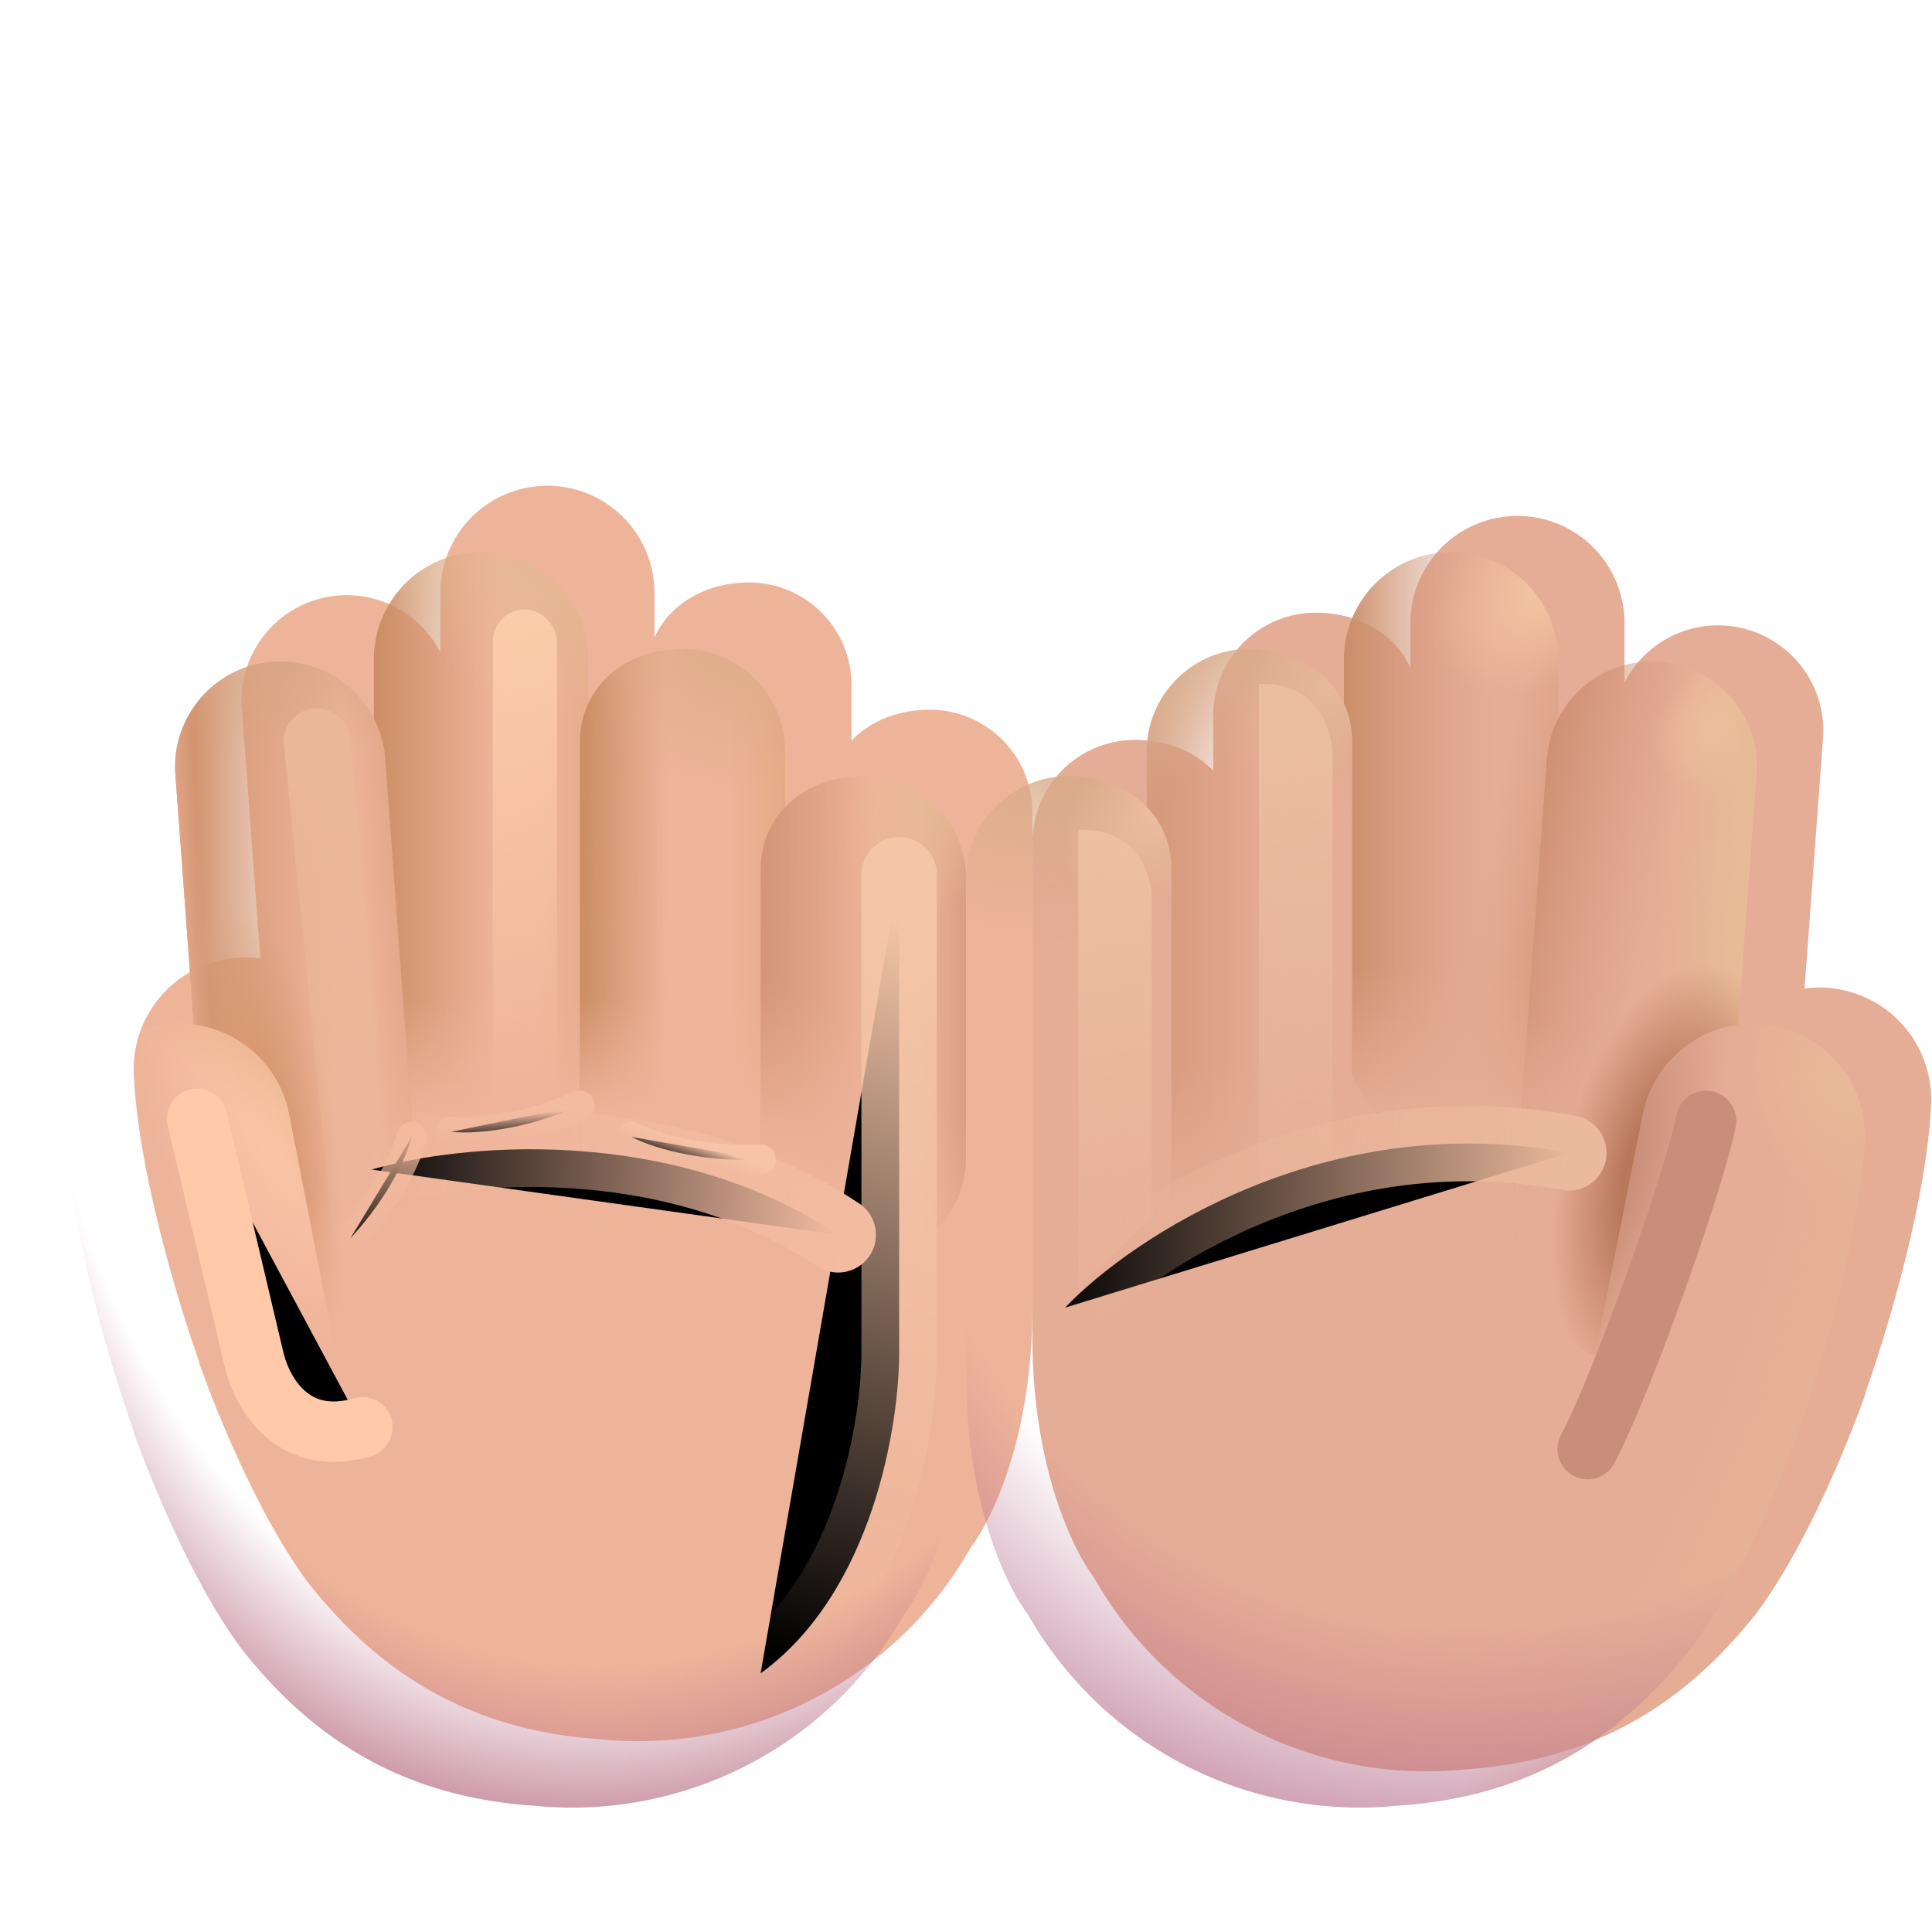 <svg width="100%" height="100%" viewBox="0 0 32 32" xmlns="http://www.w3.org/2000/svg"><g filter="url(#a)"><path fill="#EEB49A" d="M6.193 10.919a1.773 1.773 0 1 1 3.547 0v.739c.259-.566.862-.91 1.565-.91.94 0 1.7.762 1.7 1.702v.915c.313-.324.776-.51 1.294-.51.94 0 1.701.762 1.701 1.701v8.196c0 2.118-.656 3.498-1.021 3.98a6.32 6.32 0 0 1-6.14 3.175c-2.468-.161-3.883-1.396-4.823-2.577-.86-1.14-1.594-3.011-1.82-3.664l.002-.011c-.276-.782-1.01-3.072-1.084-4.79v-.055a1.853 1.853 0 0 1 2.097-1.837l-.306-4.145a1.743 1.743 0 0 1 3.288-.925z"/></g><path fill="url(#b)" d="M6.193 10.919a1.773 1.773 0 1 1 3.547 0v.739c.259-.566.862-.91 1.565-.91.94 0 1.7.762 1.7 1.702v.915c.313-.324.776-.51 1.294-.51.94 0 1.701.762 1.701 1.701v8.196c0 2.118-.656 3.498-1.021 3.98a6.32 6.32 0 0 1-6.14 3.175c-2.468-.161-3.883-1.396-4.823-2.577-.86-1.14-1.594-3.011-1.82-3.664l.002-.011c-.276-.782-1.01-3.072-1.084-4.79v-.055a1.853 1.853 0 0 1 2.097-1.837l-.306-4.145a1.743 1.743 0 0 1 3.288-.925z"/><path fill="url(#c)" d="M4.515 10.961c-.96.071-1.68.907-1.61 1.867l.306 4.145c.8.105 1.439.72 1.58 1.508h.002l.785 3.974c.406-.171 1.672-.875 1.263-3.647l-.46-6.237a1.743 1.743 0 0 0-1.866-1.61"/><path fill="url(#d)" d="M4.515 10.961c-.96.071-1.68.907-1.61 1.867l.306 4.145c.8.105 1.439.72 1.58 1.508h.002l.785 3.974c.406-.171 1.672-.875 1.263-3.647l-.46-6.237a1.743 1.743 0 0 0-1.866-1.61"/><path fill="url(#e)" d="M4.515 10.961c-.96.071-1.68.907-1.61 1.867l.306 4.145c.8.105 1.439.72 1.58 1.508h.002l.785 3.974c.406-.171 1.672-.875 1.263-3.647l-.46-6.237a1.743 1.743 0 0 0-1.866-1.61"/><path fill="url(#f)" d="M4.515 10.961c-.96.071-1.68.907-1.61 1.867l.306 4.145c.8.105 1.439.72 1.58 1.508h.002l.785 3.974c.406-.171 1.672-.875 1.263-3.647l-.46-6.237a1.743 1.743 0 0 0-1.866-1.61"/><path fill="url(#g)" d="M4.515 10.961c-.96.071-1.68.907-1.61 1.867l.306 4.145c.8.105 1.439.72 1.58 1.508h.002l.785 3.974c.406-.171 1.672-.875 1.263-3.647l-.46-6.237a1.743 1.743 0 0 0-1.866-1.61"/><path fill="url(#h)" d="M4.515 10.961c-.96.071-1.68.907-1.61 1.867l.306 4.145c.8.105 1.439.72 1.58 1.508h.002l.785 3.974c.406-.171 1.672-.875 1.263-3.647l-.46-6.237a1.743 1.743 0 0 0-1.866-1.61"/><path fill="url(#i)" d="M6.193 10.919a1.773 1.773 0 1 1 3.547 0v.739q-.134.286-.136.643v5.492a1.774 1.774 0 0 1-2.789.668l-.434-5.89a1.7 1.7 0 0 0-.188-.668z"/><path fill="url(#j)" d="M6.193 10.919a1.773 1.773 0 1 1 3.547 0v.739q-.134.286-.136.643v5.492a1.774 1.774 0 0 1-2.789.668l-.434-5.89a1.7 1.7 0 0 0-.188-.668z"/><path fill="url(#k)" d="M6.193 10.919a1.773 1.773 0 1 1 3.547 0v.739q-.134.286-.136.643v5.492a1.774 1.774 0 0 1-2.789.668l-.434-5.89a1.7 1.7 0 0 0-.188-.668z"/><path fill="url(#l)" d="M6.193 10.919a1.773 1.773 0 1 1 3.547 0v.739q-.134.286-.136.643v5.492a1.774 1.774 0 0 1-2.789.668l-.434-5.89a1.7 1.7 0 0 0-.188-.668z"/><path fill="url(#m)" d="M11.305 10.749c-.94 0-1.7.612-1.7 1.551v6.456a1.7 1.7 0 0 0 2.993 1.105v-5.454c0-.422.154-.778.408-1.042v-.915a1.7 1.7 0 0 0-1.701-1.701"/><path fill="url(#n)" d="M11.305 10.749c-.94 0-1.7.612-1.7 1.551v6.456a1.7 1.7 0 0 0 2.993 1.105v-5.454c0-.422.154-.778.408-1.042v-.915a1.7 1.7 0 0 0-1.701-1.701"/><path fill="url(#o)" d="M11.305 10.749c-.94 0-1.7.612-1.7 1.551v6.456a1.7 1.7 0 0 0 2.993 1.105v-5.454c0-.422.154-.778.408-1.042v-.915a1.7 1.7 0 0 0-1.701-1.701"/><path fill="url(#p)" d="M11.305 10.749c-.94 0-1.7.612-1.7 1.551v6.456a1.7 1.7 0 0 0 2.993 1.105v-5.454c0-.422.154-.778.408-1.042v-.915a1.7 1.7 0 0 0-1.701-1.701"/><path fill="url(#q)" d="M12.598 14.407c0-.94.762-1.552 1.701-1.552S16 13.617 16 14.556v4.613a1.7 1.7 0 1 1-3.402 0z"/><path fill="url(#r)" d="M12.598 14.407c0-.94.762-1.552 1.701-1.552S16 13.617 16 14.556v4.613a1.7 1.7 0 1 1-3.402 0z"/><path fill="url(#s)" d="M12.598 14.407c0-.94.762-1.552 1.701-1.552S16 13.617 16 14.556v4.613a1.7 1.7 0 1 1-3.402 0z"/><path fill="url(#t)" d="M12.598 14.407c0-.94.762-1.552 1.701-1.552S16 13.617 16 14.556v4.613a1.7 1.7 0 1 1-3.402 0z"/><path fill="url(#u)" d="M1.114 18.866v-.056a1.853 1.853 0 0 1 3.677-.33h.002l.772 4.012-3.346 1.221c-.258-.719-1.03-3.085-1.105-4.847"/><path fill="url(#v)" d="M1.114 18.866v-.056a1.853 1.853 0 0 1 3.677-.33h.002l.772 4.012-3.346 1.221c-.258-.719-1.03-3.085-1.105-4.847"/><g filter="url(#w)"><path fill="url(#x)" d="m5.541 20.752-.837-8.4a.548.548 0 1 1 1.09-.108l.74 7.607z"/></g><g filter="url(#y)"><rect width="1.063" height="8.793" x="8.163" y="10.093" fill="url(#z)" rx=".531"/></g><g filter="url(#A)"><path stroke="url(#B)" stroke-linecap="round" stroke-width="1.25" d="M14.893 14.489v7.862c.011 1.226-.432 4.015-2.295 5.365"/></g><g filter="url(#C)"><path stroke="url(#D)" stroke-linecap="round" stroke-width="1.25" d="M6.156 19.372c1.406-.416 4.92-.783 7.727 1.08"/></g><g filter="url(#E)"><path stroke="#FFC9AA" stroke-linecap="round" d="m3.266 18.531.944 3.996c.145.593.668 1.441 1.793 1.113"/></g><g filter="url(#F)"><path stroke="url(#G)" stroke-linecap="round" stroke-width=".5" d="M6.817 18.835c-.065.266-.358.973-1.012 1.673"/></g><g filter="url(#H)"><path stroke="url(#I)" stroke-linecap="round" stroke-width=".5" d="M10.458 18.83c.27.146 1.078.425 2.14.375"/></g><g filter="url(#J)"><path stroke="url(#K)" stroke-linecap="round" stroke-width=".5" d="M7.473 18.746c.305.037 1.159 0 2.129-.436"/></g><g filter="url(#L)"><path fill="#E5AC96" d="M25.807 10.919a1.773 1.773 0 1 0-3.547 0v.739c-.259-.566-.862-.91-1.565-.91a1.7 1.7 0 0 0-1.7 1.702v.915c-.313-.324-.776-.51-1.294-.51A1.7 1.7 0 0 0 16 14.556v8.196c0 2.118.656 3.498 1.021 3.98a6.32 6.32 0 0 0 6.14 3.175c2.468-.161 3.883-1.396 4.823-2.577.86-1.14 1.594-3.011 1.82-3.664l-.002-.011c.276-.782 1.01-3.072 1.084-4.79v-.055a1.853 1.853 0 0 0-2.097-1.837l.306-4.145a1.743 1.743 0 0 0-3.288-.925z"/></g><path fill="url(#M)" d="M25.807 10.919a1.773 1.773 0 1 0-3.547 0v.739c-.259-.566-.862-.91-1.565-.91a1.7 1.7 0 0 0-1.7 1.702v.915c-.313-.324-.776-.51-1.294-.51A1.7 1.7 0 0 0 16 14.556v8.196c0 2.118.656 3.498 1.021 3.98a6.32 6.32 0 0 0 6.14 3.175c2.468-.161 3.883-1.396 4.823-2.577.86-1.14 1.594-3.011 1.82-3.664l-.002-.011c.276-.782 1.01-3.072 1.084-4.79v-.055a1.853 1.853 0 0 0-2.097-1.837l.306-4.145a1.743 1.743 0 0 0-3.288-.925z"/><path fill="url(#N)" d="M25.807 10.919a1.773 1.773 0 1 0-3.547 0v.739c-.259-.566-.862-.91-1.565-.91a1.7 1.7 0 0 0-1.7 1.702v.915c-.313-.324-.776-.51-1.294-.51A1.7 1.7 0 0 0 16 14.556v8.196c0 2.118.656 3.498 1.021 3.98a6.32 6.32 0 0 0 6.14 3.175c2.468-.161 3.883-1.396 4.823-2.577.86-1.14 1.594-3.011 1.82-3.664l-.002-.011c.276-.782 1.01-3.072 1.084-4.79v-.055a1.853 1.853 0 0 0-2.097-1.837l.306-4.145a1.743 1.743 0 0 0-3.288-.925z"/><path fill="url(#O)" d="M25.807 10.919a1.773 1.773 0 1 0-3.547 0v.739c-.259-.566-.862-.91-1.565-.91a1.7 1.7 0 0 0-1.7 1.702v.915c-.313-.324-.776-.51-1.294-.51A1.7 1.7 0 0 0 16 14.556v8.196c0 2.118.656 3.498 1.021 3.98a6.32 6.32 0 0 0 6.14 3.175c2.468-.161 3.883-1.396 4.823-2.577.86-1.14 1.594-3.011 1.82-3.664l-.002-.011c.276-.782 1.01-3.072 1.084-4.79v-.055a1.853 1.853 0 0 0-2.097-1.837l.306-4.145a1.743 1.743 0 0 0-3.288-.925z"/><path fill="url(#P)" d="M27.485 10.961c.96.071 1.68.907 1.61 1.867l-.306 4.145c-.8.105-1.439.72-1.58 1.508h-.002l-.785 3.974c-.406-.171-1.672-.875-1.263-3.647l.46-6.237c.071-.96.907-1.68 1.866-1.61"/><path fill="url(#Q)" d="M27.485 10.961c.96.071 1.68.907 1.61 1.867l-.306 4.145c-.8.105-1.439.72-1.58 1.508h-.002l-.785 3.974c-.406-.171-1.672-.875-1.263-3.647l.46-6.237c.071-.96.907-1.68 1.866-1.61"/><path fill="url(#R)" d="M27.485 10.961c.96.071 1.68.907 1.61 1.867l-.306 4.145c-.8.105-1.439.72-1.58 1.508h-.002l-.785 3.974c-.406-.171-1.672-.875-1.263-3.647l.46-6.237c.071-.96.907-1.68 1.866-1.61"/><path fill="url(#S)" d="M27.485 10.961c.96.071 1.68.907 1.61 1.867l-.306 4.145c-.8.105-1.439.72-1.58 1.508h-.002l-.785 3.974c-.406-.171-1.672-.875-1.263-3.647l.46-6.237c.071-.96.907-1.68 1.866-1.61"/><path fill="url(#T)" d="M27.485 10.961c.96.071 1.68.907 1.61 1.867l-.306 4.145c-.8.105-1.439.72-1.58 1.508h-.002l-.785 3.974c-.406-.171-1.672-.875-1.263-3.647l.46-6.237c.071-.96.907-1.68 1.866-1.61"/><path fill="url(#U)" d="M25.807 10.919a1.773 1.773 0 1 0-3.547 0v.739q.134.286.136.643v5.492a1.774 1.774 0 0 0 2.789.668l.434-5.89c.018-.24.084-.466.188-.668z"/><path fill="url(#V)" d="M25.807 10.919a1.773 1.773 0 1 0-3.547 0v.739q.134.286.136.643v5.492a1.774 1.774 0 0 0 2.789.668l.434-5.89c.018-.24.084-.466.188-.668z"/><path fill="url(#W)" d="M25.807 10.919a1.773 1.773 0 1 0-3.547 0v.739q.134.286.136.643v5.492a1.774 1.774 0 0 0 2.789.668l.434-5.89c.018-.24.084-.466.188-.668z"/><path fill="url(#X)" d="M25.807 10.919a1.773 1.773 0 1 0-3.547 0v.739q.134.286.136.643v5.492a1.774 1.774 0 0 0 2.789.668l.434-5.89c.018-.24.084-.466.188-.668z"/><path fill="url(#Y)" d="M20.695 10.749c.94 0 1.7.612 1.7 1.551v6.456a1.7 1.7 0 0 1-2.993 1.105v-5.454c0-.422-.154-.778-.408-1.042v-.915c0-.94.762-1.701 1.701-1.701"/><path fill="url(#Z)" d="M20.695 10.749c.94 0 1.7.612 1.7 1.551v6.456a1.7 1.7 0 0 1-2.993 1.105v-5.454c0-.422-.154-.778-.408-1.042v-.915c0-.94.762-1.701 1.701-1.701"/><path fill="url(#aa)" d="M20.695 10.749c.94 0 1.7.612 1.7 1.551v6.456a1.7 1.7 0 0 1-2.993 1.105v-5.454c0-.422-.154-.778-.408-1.042v-.915c0-.94.762-1.701 1.701-1.701"/><path fill="url(#ab)" d="M20.695 10.749c.94 0 1.7.612 1.7 1.551v6.456a1.7 1.7 0 0 1-2.993 1.105v-5.454c0-.422-.154-.778-.408-1.042v-.915c0-.94.762-1.701 1.701-1.701"/><path fill="url(#ac)" d="M19.402 14.407c0-.94-.762-1.552-1.701-1.552A1.7 1.7 0 0 0 16 14.556v4.613a1.7 1.7 0 1 0 3.402 0z"/><path fill="url(#ad)" d="M19.402 14.407c0-.94-.762-1.552-1.701-1.552A1.7 1.7 0 0 0 16 14.556v4.613a1.7 1.7 0 1 0 3.402 0z"/><path fill="url(#ae)" d="M30.886 18.866v-.056a1.853 1.853 0 0 0-3.677-.33h-.002l-.793 4.03 3.367 1.203c.258-.719 1.03-3.085 1.105-4.847"/><g filter="url(#af)"><path stroke="#C98E7A" stroke-linecap="round" d="M28.258 18.565c-.188.958-1.367 4.312-1.961 5.437"/></g><g filter="url(#ag)"><path fill="url(#ah)" d="M17.86 21.315v-7.569c.867-.037 1.218.596 1.218 1.176v5.247z"/></g><g filter="url(#ai)"><path fill="url(#aj)" d="M20.851 19.565V11.33c.867-.039 1.22.618 1.22 1.22v7.015z"/></g><g filter="url(#ak)"><path stroke="url(#al)" stroke-linecap="round" stroke-width="1.25" d="M17.64 21.659c1.115-1.167 4.344-3.313 8.344-2.563"/></g><defs><linearGradient id="c" x1="3.245" x2="5.55" y1="16.706" y2="16.706" gradientUnits="userSpaceOnUse"><stop stop-color="#D39571"/><stop offset="1" stop-color="#D39571" stop-opacity="0"/></linearGradient><linearGradient id="d" x1="3.174" x2="3.508" y1="16.891" y2="16.867" gradientUnits="userSpaceOnUse"><stop stop-color="#E1A586"/><stop offset="1" stop-color="#E1A586" stop-opacity="0"/></linearGradient><linearGradient id="e" x1="7.499" x2="6.058" y1="16.188" y2="16.299" gradientUnits="userSpaceOnUse"><stop stop-color="#D79875"/><stop offset="1" stop-color="#D79875" stop-opacity="0"/></linearGradient><linearGradient id="h" x1="7.106" x2="5.65" y1="19.599" y2="18.866" gradientUnits="userSpaceOnUse"><stop stop-color="#EEB49A"/><stop offset="1" stop-color="#EEB49A" stop-opacity="0"/></linearGradient><linearGradient id="i" x1="6.193" x2="8.219" y1="14.519" y2="14.519" gradientUnits="userSpaceOnUse"><stop stop-color="#CC8D65"/><stop offset="1" stop-color="#CC8D65" stop-opacity="0"/></linearGradient><linearGradient id="j" x1="10.254" x2="8.922" y1="14.479" y2="14.479" gradientUnits="userSpaceOnUse"><stop stop-color="#E3A782"/><stop offset="1" stop-color="#E3A782" stop-opacity="0"/></linearGradient><linearGradient id="k" x1="8.146" x2="8.146" y1="18.528" y2="16.512" gradientUnits="userSpaceOnUse"><stop stop-color="#EEB49A"/><stop offset="1" stop-color="#EEB49A" stop-opacity="0"/></linearGradient><linearGradient id="m" x1="9.604" x2="11.048" y1="16.065" y2="16.068" gradientUnits="userSpaceOnUse"><stop stop-color="#CC8C64"/><stop offset="1" stop-color="#CC8C64" stop-opacity="0"/></linearGradient><linearGradient id="n" x1="13.245" x2="12.069" y1="16.093" y2="16.093" gradientUnits="userSpaceOnUse"><stop stop-color="#E3A880"/><stop offset="1" stop-color="#E3A880" stop-opacity="0"/></linearGradient><linearGradient id="o" x1="10.947" x2="10.889" y1="20.114" y2="16.481" gradientUnits="userSpaceOnUse"><stop offset=".46" stop-color="#EEB49A"/><stop offset="1" stop-color="#EEB49A" stop-opacity="0"/></linearGradient><linearGradient id="q" x1="12.474" x2="14.51" y1="18.172" y2="18.176" gradientUnits="userSpaceOnUse"><stop stop-color="#D29275"/><stop offset="1" stop-color="#D29275" stop-opacity="0"/></linearGradient><linearGradient id="r" x1="16.608" x2="15.216" y1="18.172" y2="18.172" gradientUnits="userSpaceOnUse"><stop stop-color="#C98D72"/><stop offset="1" stop-color="#C98D72" stop-opacity="0"/></linearGradient><linearGradient id="x" x1="5.331" x2="6.978" y1="12.202" y2="21.89" gradientUnits="userSpaceOnUse"><stop stop-color="#EAB798"/><stop offset="1" stop-color="#EAB798" stop-opacity="0"/></linearGradient><linearGradient id="z" x1="8.695" x2="10.188" y1="9.904" y2="17.956" gradientUnits="userSpaceOnUse"><stop stop-color="#FDCDAA"/><stop offset="1" stop-color="#FDCDAA" stop-opacity="0"/></linearGradient><linearGradient id="B" x1="15.875" x2="12.598" y1="15.534" y2="27.346" gradientUnits="userSpaceOnUse"><stop stop-color="#F4C5A7"/><stop offset="1" stop-color="#F4C5A7" stop-opacity="0"/></linearGradient><linearGradient id="D" x1="13.883" x2="5.886" y1="20.148" y2="19.743" gradientUnits="userSpaceOnUse"><stop stop-color="#F2BCA2"/><stop offset="1" stop-color="#F2BCA2" stop-opacity="0"/></linearGradient><linearGradient id="G" x1="7.129" x2="6.894" y1="18.562" y2="20.983" gradientUnits="userSpaceOnUse"><stop stop-color="#F4BC9F"/><stop offset="1" stop-color="#F4BC9F" stop-opacity="0"/></linearGradient><linearGradient id="I" x1="12.725" x2="12.579" y1="19.331" y2="19.754" gradientUnits="userSpaceOnUse"><stop stop-color="#F8C4A9"/><stop offset="1" stop-color="#ECB89D" stop-opacity="0"/></linearGradient><linearGradient id="K" x1="9.766" x2="9.785" y1="18.381" y2="18.828" gradientUnits="userSpaceOnUse"><stop stop-color="#F2BCA1"/><stop offset="1" stop-color="#F2BCA1" stop-opacity="0"/></linearGradient><linearGradient id="P" x1="24.703" x2="27.089" y1="16.221" y2="16.706" gradientUnits="userSpaceOnUse"><stop stop-color="#CD8D6E"/><stop offset="1" stop-color="#D49A86" stop-opacity="0"/></linearGradient><linearGradient id="Q" x1="26.047" x2="26.672" y1="19.252" y2="17.221" gradientUnits="userSpaceOnUse"><stop stop-color="#E5AC96"/><stop offset="1" stop-color="#E5AC96" stop-opacity="0"/></linearGradient><linearGradient id="S" x1="28.672" x2="27.266" y1="17.08" y2="17.002" gradientUnits="userSpaceOnUse"><stop stop-color="#E8BB97"/><stop offset="1" stop-color="#E8BB97" stop-opacity="0"/></linearGradient><linearGradient id="U" x1="22.26" x2="24.742" y1="14.015" y2="14.015" gradientUnits="userSpaceOnUse"><stop stop-color="#CA8E69"/><stop offset="1" stop-color="#D79E87" stop-opacity="0"/></linearGradient><linearGradient id="V" x1="26.234" x2="24.655" y1="14.284" y2="14.015" gradientUnits="userSpaceOnUse"><stop stop-color="#D1956B"/><stop offset="1" stop-color="#DBA28C" stop-opacity="0"/><stop offset="1" stop-color="#D1956B" stop-opacity="0"/></linearGradient><linearGradient id="W" x1="23.293" x2="23.293" y1="18.397" y2="16.015" gradientUnits="userSpaceOnUse"><stop stop-color="#E5AC96"/><stop offset="1" stop-color="#E5AC96" stop-opacity="0"/></linearGradient><linearGradient id="Y" x1="18.46" x2="21.026" y1="15.603" y2="15.603" gradientUnits="userSpaceOnUse"><stop stop-color="#D09271"/><stop offset="1" stop-color="#D09271" stop-opacity="0"/></linearGradient><linearGradient id="Z" x1="19.984" x2="19.984" y1="19.971" y2="17.596" gradientUnits="userSpaceOnUse"><stop stop-color="#E5AC96"/><stop offset="1" stop-color="#E5AC96" stop-opacity="0"/></linearGradient><linearGradient id="ah" x1="17.859" x2="19.1" y1="13.745" y2="22.988" gradientUnits="userSpaceOnUse"><stop stop-color="#EEBFA2"/><stop offset="1" stop-color="#EEBFA2" stop-opacity="0"/></linearGradient><linearGradient id="aj" x1="21.3" x2="22.088" y1="12.075" y2="20.948" gradientUnits="userSpaceOnUse"><stop stop-color="#EBBDA1"/><stop offset="1" stop-color="#EBBDA1" stop-opacity="0"/></linearGradient><linearGradient id="al" x1="25.984" x2="17.334" y1="21.076" y2="20.829" gradientUnits="userSpaceOnUse"><stop stop-color="#EBB99D"/><stop offset="1" stop-color="#EBB99D" stop-opacity="0"/></linearGradient><radialGradient id="b" cx="0" cy="0" r="1" gradientTransform="matrix(-2.405 17.944 -12.747 -1.709 10.962 12.941)" gradientUnits="userSpaceOnUse"><stop offset=".813" stop-color="#BB748A" stop-opacity="0"/><stop offset="1" stop-color="#BB748A"/></radialGradient><radialGradient id="f" cx="0" cy="0" r="1" gradientTransform="matrix(1.156 -.125 .496 4.586 4.5 19.594)" gradientUnits="userSpaceOnUse"><stop stop-color="#D39066"/><stop offset="1" stop-color="#D39066" stop-opacity="0"/></radialGradient><radialGradient id="g" cx="0" cy="0" r="1" gradientTransform="matrix(-.286 2.594 -2.484 -.274 4.91 10.156)" gradientUnits="userSpaceOnUse"><stop stop-color="#D5A784"/><stop offset="1" stop-color="#D5A784" stop-opacity="0"/></radialGradient><radialGradient id="l" cx="0" cy="0" r="1" gradientTransform="rotate(122.261 2.176 7.163)scale(2.676 4.184)" gradientUnits="userSpaceOnUse"><stop stop-color="#E5B893"/><stop offset="1" stop-color="#E5B893" stop-opacity="0"/></radialGradient><radialGradient id="p" cx="0" cy="0" r="1" gradientTransform="rotate(108.681 2.332 9.593)scale(2.69 2.5)" gradientUnits="userSpaceOnUse"><stop stop-color="#DCAC86"/><stop offset="1" stop-color="#DCAC86" stop-opacity="0"/></radialGradient><radialGradient id="s" cx="0" cy="0" r="1" gradientTransform="rotate(-49.148 29.119 -3.34)scale(4.048 6.335)" gradientUnits="userSpaceOnUse"><stop offset=".34" stop-color="#EFB59B"/><stop offset="1" stop-color="#EFB59B" stop-opacity="0"/></radialGradient><radialGradient id="t" cx="0" cy="0" r="1" gradientTransform="matrix(-1.585 2.256 -1.306 -.918 15.884 12.855)" gradientUnits="userSpaceOnUse"><stop stop-color="#E7BA95"/><stop offset="1" stop-color="#E7BA95" stop-opacity="0"/></radialGradient><radialGradient id="u" cx="0" cy="0" r="1" gradientTransform="rotate(161.655 .935 9.547)scale(2.332 4.218)" gradientUnits="userSpaceOnUse"><stop offset=".007" stop-color="#FFCAAB"/><stop offset="1" stop-color="#FFCAAB" stop-opacity="0"/></radialGradient><radialGradient id="v" cx="0" cy="0" r="1" gradientTransform="rotate(-45.9 24.44 8.253)scale(4.155 6.743)" gradientUnits="userSpaceOnUse"><stop offset=".696" stop-color="#EAB48C" stop-opacity="0"/><stop offset="1" stop-color="#EAB48C"/></radialGradient><radialGradient id="M" cx="0" cy="0" r="1" gradientTransform="rotate(143.135 12.436 14.17)scale(2.495 3.089)" gradientUnits="userSpaceOnUse"><stop stop-color="#ECBF98"/><stop offset=".767" stop-color="#ECBF98" stop-opacity="0"/></radialGradient><radialGradient id="N" cx="0" cy="0" r="1" gradientTransform="matrix(11.594 4.062 -5.915 16.879 18.797 19.252)" gradientUnits="userSpaceOnUse"><stop offset=".823" stop-color="#E6B397" stop-opacity="0"/><stop offset="1" stop-color="#E6B397"/></radialGradient><radialGradient id="O" cx="0" cy="0" r="1" gradientTransform="rotate(109.306 6.974 16.68)scale(16.548 14.789)" gradientUnits="userSpaceOnUse"><stop offset=".696" stop-color="#B7708C" stop-opacity="0"/><stop offset="1" stop-color="#B7708C"/></radialGradient><radialGradient id="R" cx="0" cy="0" r="1" gradientTransform="rotate(156.949 13.217 8.928)scale(1.596 1.157)" gradientUnits="userSpaceOnUse"><stop stop-color="#F9C9A5"/><stop offset="1" stop-color="#F9C9A5" stop-opacity="0"/></radialGradient><radialGradient id="T" cx="0" cy="0" r="1" gradientTransform="rotate(103.404 6.122 20.633)scale(3.574 1.761)" gradientUnits="userSpaceOnUse"><stop offset=".398" stop-color="#B9775A"/><stop offset="1" stop-color="#B9775A" stop-opacity="0"/></radialGradient><radialGradient id="X" cx="0" cy="0" r="1" gradientTransform="matrix(-1.91 1.459 -.927 -1.214 25.807 9.614)" gradientUnits="userSpaceOnUse"><stop stop-color="#F6C7A3"/><stop offset="1" stop-color="#F6C7A3" stop-opacity="0"/></radialGradient><radialGradient id="aa" cx="0" cy="0" r="1" gradientTransform="matrix(-0 -9.765 4.005 -0 20.695 19.934)" gradientUnits="userSpaceOnUse"><stop offset=".763" stop-color="#D9AC8A" stop-opacity="0"/><stop offset="1" stop-color="#D9AC8A"/></radialGradient><radialGradient id="ab" cx="0" cy="0" r="1" gradientTransform="rotate(132.113 8.486 10.565)scale(1.967 1.268)" gradientUnits="userSpaceOnUse"><stop stop-color="#E7B89A"/><stop offset="1" stop-color="#E7B89A" stop-opacity="0"/></radialGradient><radialGradient id="ac" cx="0" cy="0" r="1" gradientTransform="matrix(.44 3.278 -4.572 .614 17.7 12.254)" gradientUnits="userSpaceOnUse"><stop stop-color="#D7AA87"/><stop offset="1" stop-color="#D7AA87" stop-opacity="0"/></radialGradient><radialGradient id="ad" cx="0" cy="0" r="1" gradientTransform="matrix(-1.271 1.294 -.927 -.91 19.143 13.473)" gradientUnits="userSpaceOnUse"><stop stop-color="#ECBD9F"/><stop offset="1" stop-color="#ECBD9F" stop-opacity="0"/></radialGradient><radialGradient id="ae" cx="0" cy="0" r="1" gradientTransform="rotate(20.056 -42.317 84.917)scale(1.578 4.281)" gradientUnits="userSpaceOnUse"><stop stop-color="#C2856E"/><stop offset="1" stop-color="#C2856E" stop-opacity="0"/></radialGradient><filter id="a" width="15.887" height="21.793" x="1.113" y="8.146" color-interpolation-filters="sRGB" filterUnits="userSpaceOnUse"><feFlood flood-opacity="0" result="BackgroundImageFix"/><feBlend in="SourceGraphic" in2="BackgroundImageFix" result="shape"/><feColorMatrix in="SourceAlpha" result="hardAlpha" values="0 0 0 0 0 0 0 0 0 0 0 0 0 0 0 0 0 0 127 0"/><feOffset dx="1" dy="-1"/><feGaussianBlur stdDeviation="1.25"/><feComposite in2="hardAlpha" k2="-1" k3="1" operator="arithmetic"/><feColorMatrix values="0 0 0 0 0.792 0 0 0 0 0.541 0 0 0 0 0.518 0 0 0 1 0"/><feBlend in2="shape" result="effect1_innerShadow_20020_3935"/><feColorMatrix in="SourceAlpha" result="hardAlpha" values="0 0 0 0 0 0 0 0 0 0 0 0 0 0 0 0 0 0 127 0"/><feOffset dx=".1" dy="-.1"/><feGaussianBlur stdDeviation=".125"/><feComposite in2="hardAlpha" k2="-1" k3="1" operator="arithmetic"/><feColorMatrix values="0 0 0 0 0.851 0 0 0 0 0.604 0 0 0 0 0.533 0 0 0 1 0"/><feBlend in2="effect1_innerShadow_20020_3935" result="effect2_innerShadow_20020_3935"/></filter><filter id="w" width="2.833" height="10.003" x="4.201" y="11.249" color-interpolation-filters="sRGB" filterUnits="userSpaceOnUse"><feFlood flood-opacity="0" result="BackgroundImageFix"/><feBlend in="SourceGraphic" in2="BackgroundImageFix" result="shape"/><feGaussianBlur result="effect1_foregroundBlur_20020_3935" stdDeviation=".25"/></filter><filter id="y" width="2.063" height="9.793" x="7.663" y="9.593" color-interpolation-filters="sRGB" filterUnits="userSpaceOnUse"><feFlood flood-opacity="0" result="BackgroundImageFix"/><feBlend in="SourceGraphic" in2="BackgroundImageFix" result="shape"/><feGaussianBlur result="effect1_foregroundBlur_20020_3935" stdDeviation=".25"/></filter><filter id="A" width="6.045" height="16.977" x="10.723" y="12.614" color-interpolation-filters="sRGB" filterUnits="userSpaceOnUse"><feFlood flood-opacity="0" result="BackgroundImageFix"/><feBlend in="SourceGraphic" in2="BackgroundImageFix" result="shape"/><feGaussianBlur result="effect1_foregroundBlur_20020_3935" stdDeviation=".625"/></filter><filter id="C" width="11.477" height="5.166" x="4.28" y="17.16" color-interpolation-filters="sRGB" filterUnits="userSpaceOnUse"><feFlood flood-opacity="0" result="BackgroundImageFix"/><feBlend in="SourceGraphic" in2="BackgroundImageFix" result="shape"/><feGaussianBlur result="effect1_foregroundBlur_20020_3935" stdDeviation=".625"/></filter><filter id="E" width="7.738" height="10.182" x=".766" y="16.031" color-interpolation-filters="sRGB" filterUnits="userSpaceOnUse"><feFlood flood-opacity="0" result="BackgroundImageFix"/><feBlend in="SourceGraphic" in2="BackgroundImageFix" result="shape"/><feGaussianBlur result="effect1_foregroundBlur_20020_3935" stdDeviation="1"/></filter><filter id="F" width="2.012" height="2.673" x="5.305" y="18.335" color-interpolation-filters="sRGB" filterUnits="userSpaceOnUse"><feFlood flood-opacity="0" result="BackgroundImageFix"/><feBlend in="SourceGraphic" in2="BackgroundImageFix" result="shape"/><feGaussianBlur result="effect1_foregroundBlur_20020_3935" stdDeviation=".125"/></filter><filter id="H" width="3.141" height="1.381" x="9.958" y="18.33" color-interpolation-filters="sRGB" filterUnits="userSpaceOnUse"><feFlood flood-opacity="0" result="BackgroundImageFix"/><feBlend in="SourceGraphic" in2="BackgroundImageFix" result="shape"/><feGaussianBlur result="effect1_foregroundBlur_20020_3935" stdDeviation=".125"/></filter><filter id="J" width="3.129" height="1.447" x="6.973" y="17.81" color-interpolation-filters="sRGB" filterUnits="userSpaceOnUse"><feFlood flood-opacity="0" result="BackgroundImageFix"/><feBlend in="SourceGraphic" in2="BackgroundImageFix" result="shape"/><feGaussianBlur result="effect1_foregroundBlur_20020_3935" stdDeviation=".125"/></filter><filter id="L" width="15.887" height="21.293" x="16" y="8.646" color-interpolation-filters="sRGB" filterUnits="userSpaceOnUse"><feFlood flood-opacity="0" result="BackgroundImageFix"/><feBlend in="SourceGraphic" in2="BackgroundImageFix" result="shape"/><feColorMatrix in="SourceAlpha" result="hardAlpha" values="0 0 0 0 0 0 0 0 0 0 0 0 0 0 0 0 0 0 127 0"/><feOffset dx="1" dy="-.5"/><feGaussianBlur stdDeviation="1.25"/><feComposite in2="hardAlpha" k2="-1" k3="1" operator="arithmetic"/><feColorMatrix values="0 0 0 0 0.765 0 0 0 0 0.51 0 0 0 0 0.49 0 0 0 1 0"/><feBlend in2="shape" result="effect1_innerShadow_20020_3935"/><feColorMatrix in="SourceAlpha" result="hardAlpha" values="0 0 0 0 0 0 0 0 0 0 0 0 0 0 0 0 0 0 127 0"/><feOffset dx=".1" dy="-.1"/><feGaussianBlur stdDeviation=".5"/><feComposite in2="hardAlpha" k2="-1" k3="1" operator="arithmetic"/><feColorMatrix values="0 0 0 0 0.682 0 0 0 0 0.427 0 0 0 0 0.306 0 0 0 1 0"/><feBlend in2="effect1_innerShadow_20020_3935" result="effect2_innerShadow_20020_3935"/></filter><filter id="af" width="5.961" height="9.438" x="24.297" y="16.565" color-interpolation-filters="sRGB" filterUnits="userSpaceOnUse"><feFlood flood-opacity="0" result="BackgroundImageFix"/><feBlend in="SourceGraphic" in2="BackgroundImageFix" result="shape"/><feGaussianBlur result="effect1_foregroundBlur_20020_3935" stdDeviation=".75"/></filter><filter id="ag" width="2.219" height="8.57" x="17.359" y="13.245" color-interpolation-filters="sRGB" filterUnits="userSpaceOnUse"><feFlood flood-opacity="0" result="BackgroundImageFix"/><feBlend in="SourceGraphic" in2="BackgroundImageFix" result="shape"/><feGaussianBlur result="effect1_foregroundBlur_20020_3935" stdDeviation=".25"/></filter><filter id="ai" width="2.219" height="9.236" x="20.351" y="10.829" color-interpolation-filters="sRGB" filterUnits="userSpaceOnUse"><feFlood flood-opacity="0" result="BackgroundImageFix"/><feBlend in="SourceGraphic" in2="BackgroundImageFix" result="shape"/><feGaussianBlur result="effect1_foregroundBlur_20020_3935" stdDeviation=".25"/></filter><filter id="ak" width="12.094" height="6.468" x="15.766" y="17.065" color-interpolation-filters="sRGB" filterUnits="userSpaceOnUse"><feFlood flood-opacity="0" result="BackgroundImageFix"/><feBlend in="SourceGraphic" in2="BackgroundImageFix" result="shape"/><feGaussianBlur result="effect1_foregroundBlur_20020_3935" stdDeviation=".625"/></filter></defs></svg>